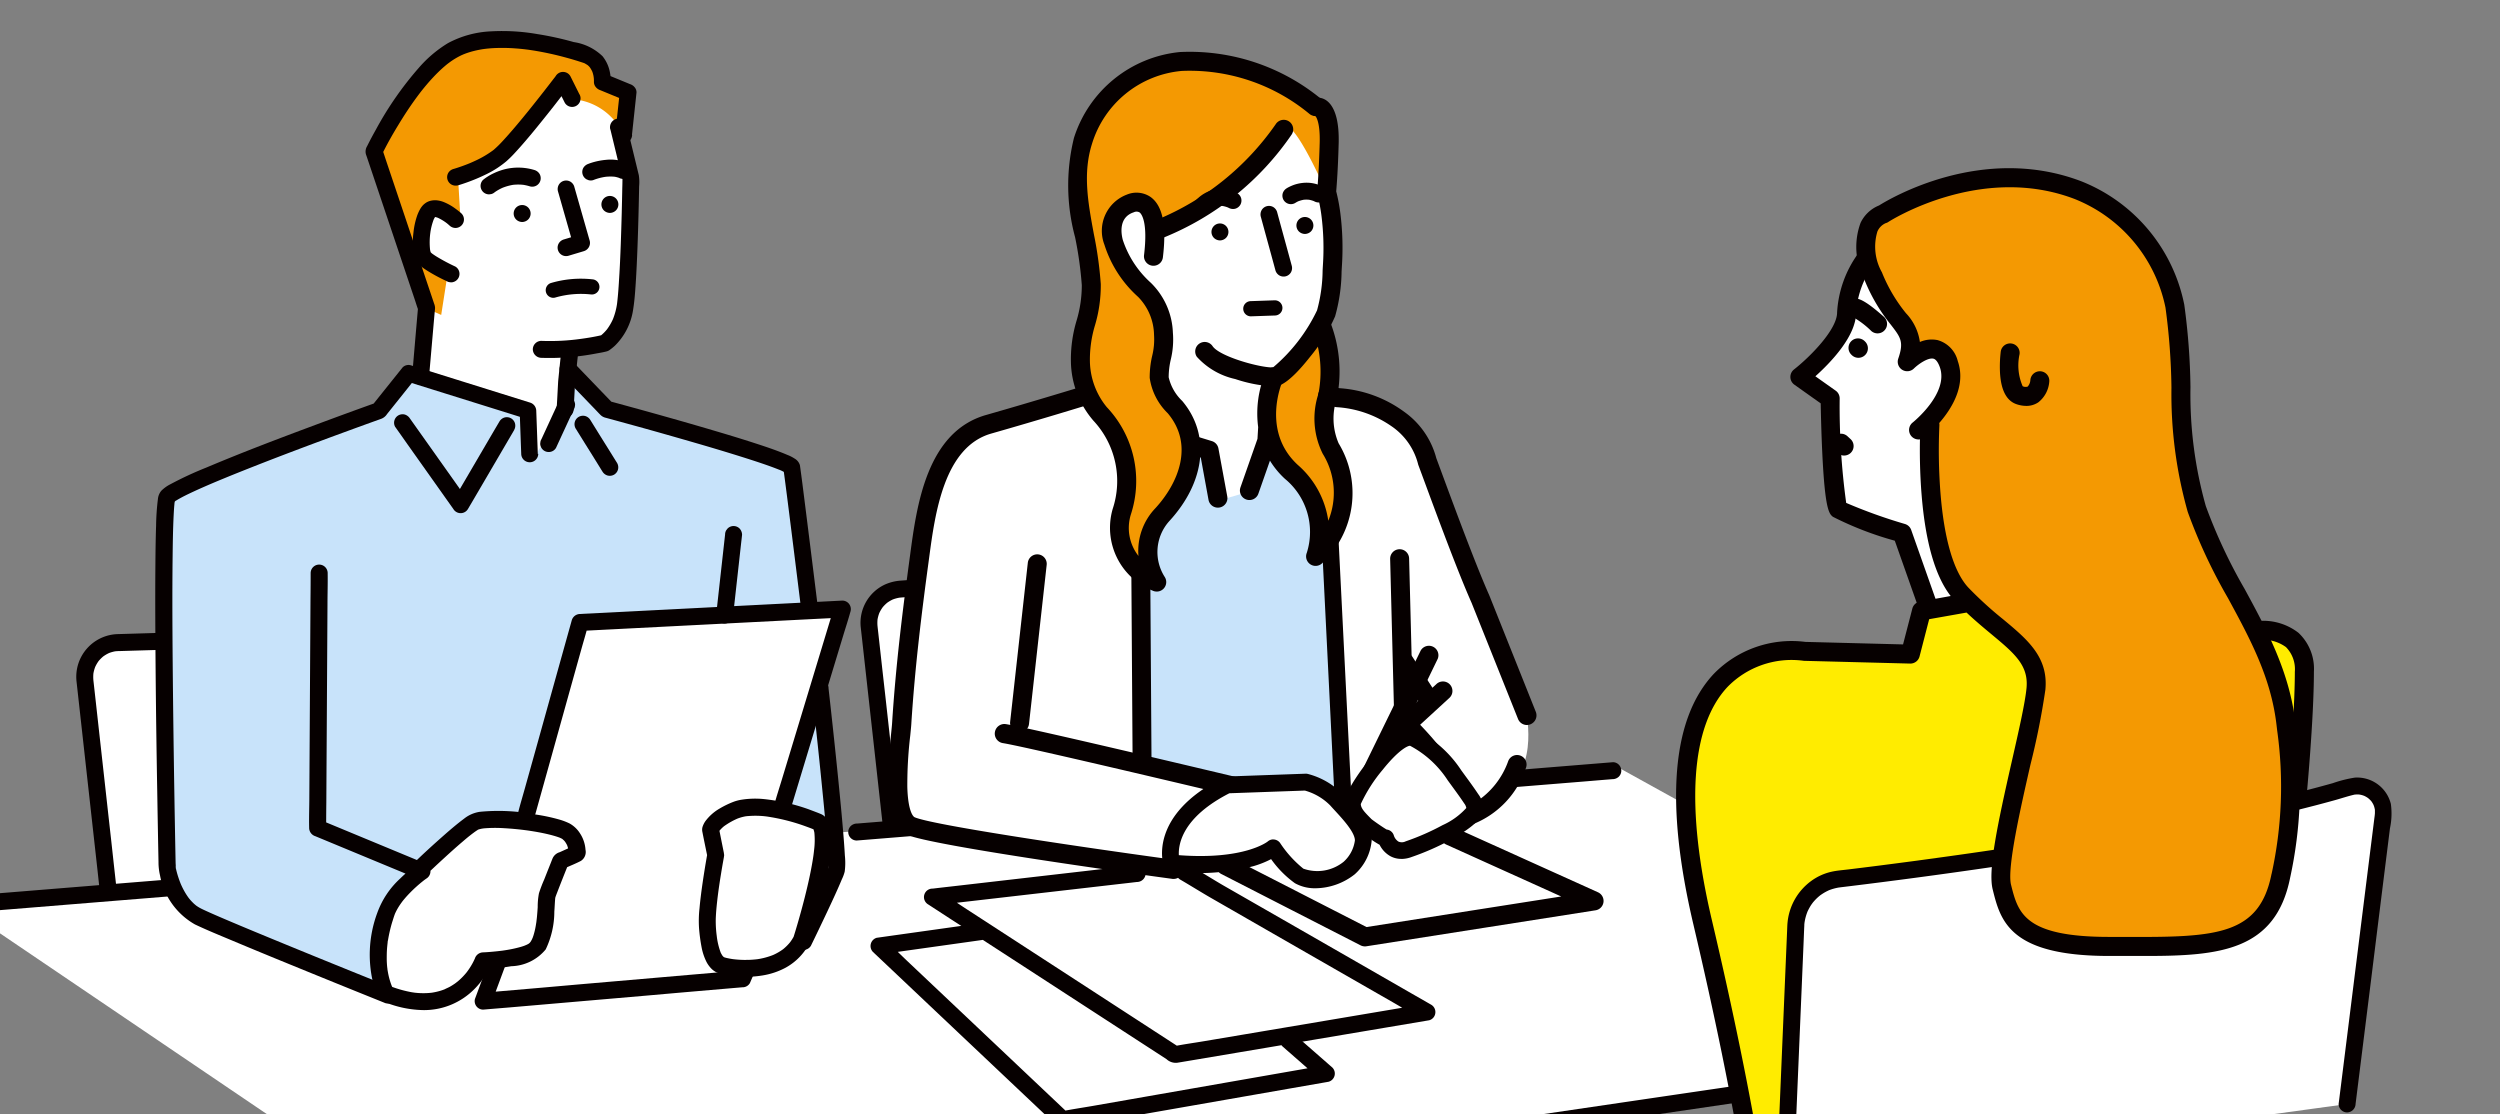 <svg xmlns="http://www.w3.org/2000/svg" xmlns:xlink="http://www.w3.org/1999/xlink" width="161.542" height="72" viewBox="0 0 161.542 72">
  <rect x="0" y="0" width="161.542" height="72" fill="#808080" stroke="none"/>
  <defs>
    <clipPath id="clip-path">
      <rect id="長方形_835" data-name="長方形 835" width="161.542" height="72" transform="translate(3 -2)" fill="none"/>
    </clipPath>
  </defs>
  <g id="worries-item04_illust_sp2" transform="translate(-3 2)" clip-path="url(#clip-path)">
    <path id="パス_25825" data-name="パス 25825" d="M980.485,116.611s-1.577,1.632-1.632,2.992a12.227,12.227,0,0,1-.707,3.1l-1.849,1.469,1.414,1.9.925,7.125,3.862,2.067,2.448,6.146,5.6-.707-3.7-21.594Z" transform="translate(-856.53 -102.306)" fill="#fff"/>
    <path id="パス_25826" data-name="パス 25826" d="M714.144,199.554s5.71-.336,6.478,1.3,3.359,7.39,3.359,7.39,4.127,10.077,4.223,11.037.768,4.99-3.743,5.95c0,0-2.591-5.662-4.031-5.374l1.535-1.44-3.359-8.061Z" transform="translate(-626.537 -175.048)" fill="#fff"/>
    <path id="パス_25827" data-name="パス 25827" d="M120.175,409.307,37.061,421.212,1.907,397.4l107.486-8.761,10.125,5.6Z" transform="translate(-1.673 -340.964)" fill="#fff"/>
    <path id="パス_25828" data-name="パス 25828" d="M603.887,55.677a17.165,17.165,0,0,0,5.883,4.037c3.02.983,4.284-.14,4.564-.983a15.649,15.649,0,0,0,.145-3.444l-.172-.212.163-.306.776-.813s3.019-1.124,3.23-5.688a25.22,25.22,0,0,0-.211-6.25s-.629-4.03-4-4.872a9.879,9.879,0,0,0-5.48-.043s-6.039,4.845-5.2,8.778a32.272,32.272,0,0,0,2.458,7.092l-.351,1.966Z" transform="translate(-529.475 -32.25)" fill="#fff"/>
    <path id="パス_25829" data-name="パス 25829" d="M239.1,48.155l.151-3.709s2.876-.151,3.558-2.044.681-9.537.681-9.537l-.757-3.406S240.6,28.284,238.9,27.32s-11.538,6.605-11.538,6.605l2.866,7.988-.6,4.274,7.04,2.2v4.466Z" transform="translate(-199.474 -23.894)" fill="#fff"/>
    <path id="パス_25830" data-name="パス 25830" d="M236.912,10.725a3.906,3.906,0,0,0-3-2.085l-.751-1a19.653,19.653,0,0,1-3.669,4.5,6.474,6.474,0,0,1-3.169,1.5l.167,2.835s-1.418-1.084-1.751-.667a4.469,4.469,0,0,0-.584,2.752c.25.584,1.5,1.334,1.5,1.334l-.417,2.669-.751-.334-3.669-9.923s2.835-5.587,4.753-6.671,4.753-.917,6.588-.584,2.752.584,3,1.167a9.037,9.037,0,0,1,.417,1.668l1.751.417Z" transform="translate(-193.729 -4.213)" fill="#f49902"/>
    <path id="パス_25831" data-name="パス 25831" d="M522.335,188.177,515,190.3s-2.388.347-3.647,3.777-.651,10.853-.651,10.853l1.042,11.157,30-2.474s-.261-23.4-.781-23.746-8.031-2.084-8.031-2.084.695,4.168-2.214,4.6-8.378-4.211-8.378-4.211" transform="translate(-447.923 -164.749)" fill="#fff"/>
    <path id="パス_25832" data-name="パス 25832" d="M627.846,215.7l1.414.435.544,3.264,2.013-.6,1.034-3.318,1.523,1.9s2.774,3.209,2.012,5.548l.6-.435.979,16.481s-.653-1.632-4.243-1.2l-4.188-.326-4.732-1.2-.109-12.075,1.36-3.753s2.611-2.5,1.795-4.732" transform="translate(-548.058 -189.051)" fill="#c8e3fa"/>
    <path id="パス_25833" data-name="パス 25833" d="M137.013,180.57l-.227,2.044-2.2,3.406-.227-3.179-7.872-2.347-1.892,2.2-13.852,5.828.151,24.676a8.328,8.328,0,0,0,1.211,2.2c.606.606,12.641,4.844,12.641,4.844s-.227-3.482.454-4.542,2.119-3.028,2.119-3.028l3.633-3.1,3.028-.151,14.533-.908a6.926,6.926,0,0,1,2.347.378,24.02,24.02,0,0,1,2.952,1.135l-2.5-23.919-11.732-3.255Z" transform="translate(-97.161 -158.352)" fill="#c8e3fa"/>
    <path id="パス_25834" data-name="パス 25834" d="M284.862,304.96l-6.283,24.373,16.728-1.362,6.51-24.07Z" transform="translate(-244.405 -266.62)" fill="#fff"/>
    <path id="パス_25835" data-name="パス 25835" d="M225.869,420.577s2.574-3.406,3.936-3.633,5.223.151,5.677.53a4.238,4.238,0,0,1,.833,1.135l-1.06.681-1.06,3.028s.076,2.649-.908,3.028a15.679,15.679,0,0,1-2.8.606s-1.817,2.5-3.936,2.422a5.2,5.2,0,0,1-2.952-.757s-1.135-4.844,2.271-7.04" transform="translate(-196.009 -365.735)" fill="#fff"/>
    <path id="パス_25836" data-name="パス 25836" d="M405.748,409.3s-3.633-1.363-5.374-.984a5.769,5.769,0,0,0-2.5,1.06l.454,2.346s-.908,4.163-.3,5.374.378,1.135,1.59,1.362,3.331-.076,4.012-.833,2.346-8.1,2.119-8.326" transform="translate(-349.017 -358.171)" fill="#fff"/>
    <path id="パス_25837" data-name="パス 25837" d="M70.2,338.315l-1.46-14.152s.337-2.022,1.8-2.134S73.8,321.8,73.8,321.8l.449,14.6.337,1.572Z" transform="translate(-60.31 -282.328)" fill="#fff"/>
    <path id="パス_25838" data-name="パス 25838" d="M482.54,309.019l-1.8-13.7s.449-1.46,1.235-1.8a5.631,5.631,0,0,1,2.134-.225l1.476,15.345Z" transform="translate(-421.768 -257.299)" fill="#fff"/>
    <path id="パス_25839" data-name="パス 25839" d="M765.482,385.173l-.391.032-1.065.086-1.575.128-1.921.156-2.1.171-2.124.172-1.973.16-1.673.136-1.2.1-.571.046-.025,0a.586.586,0,0,0-.388.161.548.548,0,0,0,0,.775.54.54,0,0,0,.388.16l.391-.032,1.065-.086,1.575-.128,1.921-.156,2.1-.171,2.124-.173,1.973-.16,1.673-.136,1.2-.1.571-.046.025,0a.587.587,0,0,0,.388-.161.548.548,0,0,0,0-.775.539.539,0,0,0-.388-.161" transform="translate(-658.268 -337.921)" fill="#060000"/>
    <path id="パス_25840" data-name="パス 25840" d="M310.19,46.957l.269,1.11.429,1.771.1.409-.02-.146q0,.318-.011.636-.015.794-.035,1.588-.027,1.038-.064,2.075c-.026.7-.055,1.4-.1,2.1-.032.551-.067,1.1-.132,1.651q-.009.075-.019.15l.02-.146a4.379,4.379,0,0,1-.3,1.12l.055-.131a3.548,3.548,0,0,1-.449.771l.086-.111a2.78,2.78,0,0,1-.484.493l.111-.086a1.154,1.154,0,0,1-.109.077l.131-.055c-.492.117-1,.2-1.5.265l.146-.02a14.339,14.339,0,0,1-2.59.134.552.552,0,0,0-.548.548.56.56,0,0,0,.548.548,15.875,15.875,0,0,0,3.553-.281c.225-.04.454-.078.675-.136a.559.559,0,0,0,.2-.1,3.318,3.318,0,0,0,.32-.259,4.092,4.092,0,0,0,1.181-2.31c.095-.579.136-1.168.174-1.753.049-.754.082-1.509.111-2.264s.052-1.524.071-2.286q.022-.85.037-1.7a2.848,2.848,0,0,0-.022-.718l-.369-1.521-.394-1.626-.023-.1a.553.553,0,0,0-.674-.383.56.56,0,0,0-.383.674" transform="translate(-267.747 -40.586)" fill="#060000"/>
    <path id="パス_25841" data-name="パス 25841" d="M318.208,79.476l.1.348.237.831.288,1.009.248.869c.04.142.079.284.122.425l0,.006.383-.674-.871.261-.126.038a.573.573,0,0,0-.328.252.548.548,0,0,0,.619.805l.871-.261.126-.038a.557.557,0,0,0,.383-.674l-.1-.348-.237-.831-.288-1.009-.248-.87c-.041-.142-.08-.284-.122-.425l0-.006a.57.57,0,0,0-.252-.328.548.548,0,0,0-.75.2.567.567,0,0,0-.055.422" transform="translate(-279.155 -69.117)" fill="#060000"/>
    <path id="パス_25842" data-name="パス 25842" d="M341.78,88.011a.565.565,0,0,0,.388-.161.548.548,0,0,0,0-.775.548.548,0,0,0-.775,0,.548.548,0,0,0,0,.775.57.57,0,0,0,.388.161" transform="translate(-299.371 -76.253)" fill="#060000"/>
    <path id="パス_25843" data-name="パス 25843" d="M295.568,92.791a.565.565,0,0,0,.388-.161.548.548,0,0,0,0-.775.548.548,0,0,0-.775,0,.548.548,0,0,0,0,.775.57.57,0,0,0,.388.161" transform="translate(-258.829 -80.446)" fill="#060000"/>
    <path id="パス_25844" data-name="パス 25844" d="M278.5,73.551l.021-.017-.111.086a2.945,2.945,0,0,1,.65-.369l-.131.055a3.247,3.247,0,0,1,.822-.226l-.146.02a3.032,3.032,0,0,1,.787,0l-.146-.02a3.152,3.152,0,0,1,.511.113.548.548,0,0,0,.674-.383.555.555,0,0,0-.055-.422.587.587,0,0,0-.328-.252,3.605,3.605,0,0,0-1.923-.05,4.026,4.026,0,0,0-.724.264,3.2,3.2,0,0,0-.4.222,2.96,2.96,0,0,0-.276.2.55.55,0,0,0-.161.388.558.558,0,0,0,.161.388.551.551,0,0,0,.388.161l.146-.02a.547.547,0,0,0,.242-.141" transform="translate(-243.511 -63.149)" fill="#060000"/>
    <path id="パス_25845" data-name="パス 25845" d="M331.884,69.1a3.546,3.546,0,0,1,.872-.225l-.146.02a2.787,2.787,0,0,1,.735-.008l-.146-.02a1.848,1.848,0,0,1,.461.123l-.131-.055.025.011a.409.409,0,0,0,.2.065.414.414,0,0,0,.219-.01.548.548,0,0,0,.383-.674.531.531,0,0,0-.252-.328,2.586,2.586,0,0,0-.39-.145,3.055,3.055,0,0,0-.414-.069,2.671,2.671,0,0,0-.557,0,4.461,4.461,0,0,0-.993.2c-.054.018-.109.037-.162.059a.614.614,0,0,0-.328.252.548.548,0,0,0,.2.75l.131.055a.552.552,0,0,0,.291,0" transform="translate(-290.561 -59.459)" fill="#060000"/>
    <path id="パス_25846" data-name="パス 25846" d="M268.511,23.026,268,22l-.073-.145a.549.549,0,0,0-.75-.2.55.55,0,0,0-.2.2q-.154.2-.309.4l-.184.239.086-.111q-.318.411-.639.819-.385.489-.776.972t-.813.981c-.247.291-.5.579-.758.859a6.844,6.844,0,0,1-.6.592q-.057.047-.115.092l.111-.086a6.531,6.531,0,0,1-1.224.722q-.172.08-.347.154l.131-.055a10.852,10.852,0,0,1-1.1.4l-.073.021a.568.568,0,0,0-.328.252.548.548,0,0,0,.2.75.57.57,0,0,0,.422.055c.181-.05.36-.111.537-.174a11.708,11.708,0,0,0,1.317-.554,6.175,6.175,0,0,0,1.27-.822,7.04,7.04,0,0,0,.555-.547c.236-.253.464-.513.689-.776q.378-.441.744-.892t.73-.908q.321-.4.637-.812.276-.355.549-.712c.076-.1.153-.2.228-.3l.01-.013h-.947l.514,1.028.073.145a.548.548,0,0,0,1-.131l.02-.146a.546.546,0,0,0-.075-.277" transform="translate(-228.072 -18.934)" fill="#060000"/>
    <path id="パス_25847" data-name="パス 25847" d="M245.039,90.018a4.968,4.968,0,0,0-.4-.32,3.411,3.411,0,0,0-.77-.432,1.651,1.651,0,0,0-.49-.109,1.247,1.247,0,0,0-.3.024,1.01,1.01,0,0,0-.28.1.5.5,0,0,0-.065.039,1.3,1.3,0,0,0-.171.137,1.345,1.345,0,0,0-.189.247,2.6,2.6,0,0,0-.218.478,4.841,4.841,0,0,0-.227,1.059,5.11,5.11,0,0,0-.037.939,2.1,2.1,0,0,0,.206.9,1.123,1.123,0,0,0,.262.3,4.232,4.232,0,0,0,.414.3,11.046,11.046,0,0,0,1.281.695l.026.012a.408.408,0,0,0,.2.065.414.414,0,0,0,.219-.01.548.548,0,0,0,.383-.674.537.537,0,0,0-.252-.328,12.007,12.007,0,0,1-1.157-.613,4.282,4.282,0,0,1-.393-.264l.111.086a1.139,1.139,0,0,1-.206-.194l.086.111a.471.471,0,0,1-.057-.1l.055.131a1.374,1.374,0,0,1-.083-.342l.02.146a4.627,4.627,0,0,1,.022-1.215l-.02.146a3.891,3.891,0,0,1,.245-.977l-.055.131a1.445,1.445,0,0,1,.179-.323l-.086.111a.547.547,0,0,1,.092-.092l-.111.086a.5.5,0,0,1,.1-.061l-.131.055a.544.544,0,0,1,.129-.035l-.146.02a.735.735,0,0,1,.187,0l-.146-.02a1.315,1.315,0,0,1,.33.1l-.131-.055a3.11,3.11,0,0,1,.673.411l-.111-.086c.078.06.155.123.228.19a.574.574,0,0,0,.388.161.558.558,0,0,0,.388-.161.548.548,0,0,0,0-.775" transform="translate(-212.212 -78.217)" fill="#060000"/>
    <path id="パス_25848" data-name="パス 25848" d="M234.187,6.715l.257-2.4.036-.341a.5.5,0,0,0-.118-.332.611.611,0,0,0-.285-.2l-1.662-.684.4.529a2.581,2.581,0,0,0-.048-.583,2.332,2.332,0,0,0-.483-1.072,3.391,3.391,0,0,0-1.855-.912A20.192,20.192,0,0,0,228.056.2a13.18,13.18,0,0,0-2.971-.175A6.484,6.484,0,0,0,222.3.785a7.978,7.978,0,0,0-1.889,1.6,21.7,21.7,0,0,0-2.76,3.971c-.2.357-.394.717-.575,1.083a.676.676,0,0,0-.086.508c.019.065.043.128.065.192l.837,2.492,1.255,3.735,1.018,3.031c.069.207.131.418.209.622.03.079-.015-.108-.013-.122-.006.033-.006.069-.009.1l-.049.559q-.152,1.753-.3,3.505-.011.131-.023.261a.551.551,0,0,0,.548.548.563.563,0,0,0,.548-.548l.1-1.14.185-2.124.072-.828c.01-.112.029-.227.03-.34a.823.823,0,0,0-.062-.273l-.126-.376-.454-1.351-.631-1.877-.7-2.092-.66-1.964-.512-1.524c-.085-.254-.166-.51-.256-.762l-.011-.034-.055.422c.328-.681.7-1.341,1.095-1.987.371-.613.764-1.214,1.189-1.791q.083-.113.168-.225l.081-.107c-.117.155,0,0,.03-.038q.174-.221.356-.436c.244-.287.5-.566.768-.828q.19-.185.391-.358.093-.08.189-.157c.035-.028.16-.122,0,0l.115-.086a4.767,4.767,0,0,1,.871-.514l.051-.022c-.155.076-.066.027-.028.012l.13-.051q.145-.054.293-.1c.192-.059.386-.107.583-.146q.15-.03.3-.053c.027,0,.195-.028.087-.013s0,0,.015,0l.1-.012c.212-.023.425-.038.639-.045a11.486,11.486,0,0,1,1.263.028q.328.024.654.064l.146.018-.058-.008.087.012.316.048a20.159,20.159,0,0,1,2.137.468q.385.105.765.225l.282.091.071.024.053.02c.1.036-.123-.06-.03-.012s.161.094.242.144c-.154-.094-.039-.031,0,.005s.056.053.083.081.049.057.074.086c-.131-.147-.026-.032,0,.014a1.629,1.629,0,0,1,.107.194c.06.129-.045-.126,0-.009.012.034.025.068.035.1.02.062.036.125.05.188s.04.294.014.05c.009.086.018.172.019.259,0,.033,0,.067,0,.1a.515.515,0,0,0,.118.332.612.612,0,0,0,.285.2l1.662.684-.4-.529-.257,2.4-.037.341a.548.548,0,0,0,.161.388.557.557,0,0,0,.388.16.564.564,0,0,0,.548-.548" transform="translate(-190.351 0)" fill="#060000"/>
    <path id="パス_25849" data-name="パス 25849" d="M317.931,165.52l-.065.617-.1.985c-.013.122-.025.243-.031.366q-.025.471-.05.941c-.013.246-.029.493-.039.739v.012a.548.548,0,0,0,.936.388.6.6,0,0,0,.161-.388q.016-.312.033-.623l.052-.988c.007-.123.014-.243.027-.365l.1-.941c.026-.244.055-.488.077-.732v-.012a.61.61,0,0,0-.161-.388.548.548,0,0,0-.775,0l-.086.111a.546.546,0,0,0-.075.277" transform="translate(-278.675 -144.733)" fill="#060000"/>
    <path id="パス_25850" data-name="パス 25850" d="M130.948,181.71q-.048-1.4-.1-2.794a.565.565,0,0,0-.4-.528l-2.61-.816-4.14-1.294-.956-.3a.535.535,0,0,0-.533.141l-1.927,2.408.242-.141q-1.981.709-3.952,1.446c-2.366.881-4.729,1.776-7.054,2.759a22.652,22.652,0,0,0-2.31,1.073,2.284,2.284,0,0,0-.583.418.953.953,0,0,0-.223.532,15.353,15.353,0,0,0-.118,1.7c-.03.895-.04,1.79-.047,2.685-.019,2.4,0,4.8.02,7.2q.035,3.653.1,7.305.037,2.279.082,4.557a3.748,3.748,0,0,0,.1.887,4.6,4.6,0,0,0,2.256,3.16c.8.38,1.63.716,2.45,1.06q1.784.749,3.576,1.479,2.971,1.216,5.949,2.414l.338.136a.552.552,0,0,0,.674-.383.561.561,0,0,0-.383-.674q-2.43-.976-4.856-1.965-1.948-.794-3.893-1.6l-.895-.373-.4-.169-.094-.039-.217-.092c-.429-.182-.857-.364-1.282-.554-.143-.064-.286-.128-.427-.195-.06-.028-.12-.057-.178-.088a2.413,2.413,0,0,1-.211-.125q-.061-.04-.119-.084c.094.071-.06-.054-.076-.068q-.107-.1-.2-.2-.049-.053-.095-.108c-.009-.011-.107-.135-.033-.038a4.157,4.157,0,0,1-.329-.509c-.086-.155-.162-.314-.232-.476.056.129,0,0-.008-.023s-.029-.075-.043-.112q-.046-.123-.087-.248a5.949,5.949,0,0,1-.172-.637c-.007-.033-.01-.068-.019-.1.076.246.015.184.019.13.007-.106,0-.218-.007-.325q-.047-2.369-.085-4.738-.063-3.867-.1-7.734c-.022-2.458-.037-4.916-.008-7.373.01-.853.023-1.707.063-2.56.013-.264.027-.528.053-.791,0-.046.011-.093.016-.139.009-.094-.029.181-.01.075,0-.021.006-.042.01-.062a1.016,1.016,0,0,0,.038-.156c0,.114-.076.162-.042.1s-.119.115-.058.074a.605.605,0,0,0,.087-.08c.019-.02-.147.1-.046.037l.065-.044c.056-.037.113-.071.171-.105.312-.182.64-.339.968-.492.468-.218.942-.423,1.418-.625l.095-.04.2-.083.441-.182q.444-.182.89-.36c2.353-.941,4.728-1.829,7.108-2.7q.947-.347,1.9-.688l.113-.041a.754.754,0,0,0,.37-.3l1.085-1.357.717-.9-.533.141,2.61.816,4.14,1.294.956.3-.4-.529q.048,1.4.1,2.794a.548.548,0,0,0,1.1,0" transform="translate(-93.197 -154.374)" fill="#060000"/>
    <path id="パス_25851" data-name="パス 25851" d="M319.407,174.562l.838.871,1.338,1.389c.107.111.21.226.321.333a.689.689,0,0,0,.322.169l.735.2,1.372.377q.891.247,1.781.5,1,.284,2.006.576t1.992.593c.6.184,1.2.371,1.8.568.459.152.917.307,1.368.483q.125.049.249.1l-.131-.055a2.276,2.276,0,0,1,.5.257l-.111-.086a.294.294,0,0,1,.051.048l-.086-.111a.108.108,0,0,1,.014.023l-.055-.131a.551.551,0,0,1,.02.122c.011.079.022.158.033.237l-.02-.146c.069.511.134,1.022.2,1.533q.14,1.1.278,2.2.145,1.154.288,2.307.117.937.233,1.874.054.439.109.877v.012a.6.6,0,0,0,.16.388.548.548,0,0,0,.775,0,.527.527,0,0,0,.161-.388l-.152-1.225q-.173-1.4-.347-2.791-.189-1.517-.381-3.033c-.088-.7-.175-1.4-.272-2.092-.008-.054-.013-.11-.025-.164a.733.733,0,0,0-.327-.409,2.472,2.472,0,0,0-.475-.243c-.681-.29-1.385-.525-2.088-.753-.921-.3-1.847-.579-2.776-.853q-1.461-.432-2.928-.844-1.207-.341-2.417-.672-.629-.173-1.259-.343l-.057-.015.242.141-.849-.881-1.346-1.4-.31-.322a.548.548,0,1,0-.775.775" transform="translate(-280.087 -152.329)" fill="#060000"/>
    <path id="パス_25852" data-name="パス 25852" d="M194.642,301.391q.666-.643,1.349-1.266c.378-.347.76-.69,1.15-1.023.174-.149.349-.3.528-.438l.116-.091s-.119.091-.055.043l.027-.021.062-.047c.067-.05.134-.1.2-.145s.111-.074.17-.105l.032-.017c.07-.041-.078.042-.083.034s.081-.028.089-.031a1.829,1.829,0,0,1,.206-.048l.114-.018c-.03.005-.156.018-.064.009l.074-.008a8.839,8.839,0,0,1,1.332-.007c.257.014.513.035.769.06q.2.02.408.045l.188.024.047.006-.068-.009.109.015c.479.068.957.152,1.427.267.191.047.381.1.567.163l.11.04.051.02c.091.035-.075-.034-.059-.025.056.03.114.052.169.085.021.013.041.029.063.041.047.026-.107-.1-.076-.058a1.489,1.489,0,0,0,.116.108c.03.031.057.064.086.1.046.048-.026-.029-.022-.03s.032.045.034.049a2.318,2.318,0,0,1,.121.21c.046.085-.036-.106,0,.011.01.03.021.06.031.091.018.06.032.122.045.184.018.091,0,.005,0-.045,0,.022.005.045.007.068,0,.04,0,.08,0,.12a.864.864,0,0,1,0,.1l.271-.473-.841.382a.717.717,0,0,0-.471.427c-.03.073-.058.146-.087.219q-.223.559-.443,1.118a8.994,8.994,0,0,0-.338.884,4.564,4.564,0,0,0-.082.9c-.013.211-.029.422-.049.632-.011.114-.026.228-.039.342-.009.075.021-.15.005-.041,0,.03-.009.06-.013.09q-.014.09-.029.179a4.893,4.893,0,0,1-.156.651c-.017.052-.036.1-.054.153s-.063.117.016-.034c-.01.019-.017.039-.026.058a2.2,2.2,0,0,1-.135.241c-.03.049-.076.06.033-.039-.015.014-.028.034-.042.049s-.058.051-.082.08c-.039.047.127-.085.055-.042-.019.011-.037.025-.055.036-.041.026-.084.049-.128.071s-.219.087-.037.021c-.048.017-.1.038-.145.055-.109.039-.219.072-.33.1a8.066,8.066,0,0,1-.821.173l-.223.034-.063.009c-.1.014.144-.019-.009,0q-.19.024-.38.043c-.274.028-.549.052-.825.063a.57.57,0,0,0-.529.4l-.011.028-.013.031c-.031.083.072-.163.034-.08s-.087.188-.135.279q-.106.2-.232.389c-.052.077-.106.153-.161.227s.073-.091.033-.042l-.044.056q-.049.06-.1.119a4.288,4.288,0,0,1-.472.466c-.043.036-.211.155-.038.034-.051.035-.1.074-.15.109q-.153.106-.316.2c-.117.066-.245.113-.362.178,0,0,.14-.056.063-.027l-.046.018-.093.035q-.1.037-.205.068a3.99,3.99,0,0,1-.427.1l-.109.018c-.139.021.1-.01.006,0s-.173.018-.261.023a4.8,4.8,0,0,1-.573,0c-.105-.006-.21-.017-.314-.028-.038,0-.091-.025.044.006-.028-.007-.058-.008-.086-.013l-.158-.026a7.658,7.658,0,0,1-1.46-.431l.328.252a1.449,1.449,0,0,1-.074-.139c-.012-.024-.023-.049-.034-.074l-.018-.04c-.033-.072.063.157.026.062-.031-.079-.061-.158-.088-.239a4.926,4.926,0,0,1-.173-.684c-.011-.062-.022-.125-.031-.187-.02-.139.01.086,0,0,0-.039-.009-.079-.013-.118q-.026-.256-.031-.513c0-.186,0-.373.01-.559q.008-.146.022-.292.008-.081.017-.162l.007-.062c.013-.1-.019-.03,0,0a.628.628,0,0,1,.026-.171q.012-.076.026-.152.033-.18.073-.36c.056-.249.121-.5.2-.741.04-.13.081-.259.126-.387l.019-.05.006-.017q.027-.066,0,0l-.014.032.022-.05.038-.082a3.973,3.973,0,0,1,.287-.493c.052-.077.107-.152.163-.227s-.061.076.017-.021q.052-.065.106-.128c.12-.142.246-.278.376-.41a9.114,9.114,0,0,1,.775-.7l.078-.062c.08-.063.016-.011-.033.025l.112-.085.1-.07a.557.557,0,0,0,.262-.546.567.567,0,0,0-.393-.456l-2.287-.948-3.618-1.5-.837-.347.4.529q0-.822.01-1.644.011-1.967.023-3.934.014-2.378.028-4.756.012-2.06.024-4.12c0-.663.023-1.327.012-1.99,0-.01,0-.019,0-.028a.548.548,0,1,0-1.1,0q0,.822-.01,1.644-.011,1.967-.023,3.934l-.028,4.756q-.012,2.06-.024,4.12c0,.662-.028,1.328-.012,1.99,0,.009,0,.019,0,.028a.569.569,0,0,0,.4.529l2.287.948,3.618,1.5.838.347-.131-1a8.941,8.941,0,0,0-1.13.941,5.554,5.554,0,0,0-1.477,2.212,7.753,7.753,0,0,0-.193,4.831,4.506,4.506,0,0,0,.225.544.741.741,0,0,0,.435.391,6.9,6.9,0,0,0,2.54.523,4.57,4.57,0,0,0,3.267-1.361,4.791,4.791,0,0,0,1.077-1.654l.01-.026-.529.4a14.781,14.781,0,0,0,1.823-.195,2.985,2.985,0,0,0,2.225-1.086,5.658,5.658,0,0,0,.558-2.442c.023-.3.032-.595.059-.891,0-.022,0-.044.007-.066.006-.071-.038.179-.011.087.008-.028.014-.056.023-.084.038-.11.081-.218.123-.327.239-.62.485-1.236.732-1.853l-.252.328c.343-.156.7-.295,1.034-.47a.682.682,0,0,0,.3-.717,2.194,2.194,0,0,0-.364-1.076,1.873,1.873,0,0,0-.671-.63,4.055,4.055,0,0,0-.639-.245,11.779,11.779,0,0,0-1.584-.336,12.5,12.5,0,0,0-3.573-.169,2.133,2.133,0,0,0-1.014.442c-.462.344-.9.72-1.332,1.1-.69.61-1.375,1.231-2.03,1.878l-.037.035a.548.548,0,0,0,.775.775" transform="translate(-164.276 -246.694)" fill="#060000"/>
    <path id="パス_25853" data-name="パス 25853" d="M298.313,314.022l.345-1.235.828-2.966,1-3.589.866-3.1c.14-.5.294-1,.422-1.511l.006-.022-.529.4.455-.023,1.232-.063,1.82-.093,2.231-.114,2.444-.125,2.456-.126,2.291-.117,1.944-.1,1.392-.071c.22-.011.441-.018.661-.034h.029l-.529-.694-.385,1.27-.918,3.03-1.116,3.683-.96,3.167c-.156.514-.324,1.027-.468,1.545l-.006.021a.554.554,0,0,0,.383.674.559.559,0,0,0,.674-.383l.385-1.27.918-3.03,1.116-3.683.96-3.167c.156-.515.324-1.027.468-1.545l.006-.021a.552.552,0,0,0-.529-.694l-.455.023-1.232.063-1.82.093-2.23.114-2.444.125-2.456.126-2.291.117-1.944.1-1.392.071c-.22.011-.441.02-.661.034h-.029a.564.564,0,0,0-.529.4l-.345,1.235-.828,2.966-1,3.589-.866,3.1c-.14.5-.29,1-.422,1.511l-.006.022a.548.548,0,1,0,1.057.291" transform="translate(-260.774 -263.228)" fill="#060000"/>
    <path id="パス_25854" data-name="パス 25854" d="M399.681,413.653c.064-.2.124-.4.184-.6q.22-.74.419-1.486c.168-.632.324-1.268.459-1.909a18.259,18.259,0,0,0,.324-2.015,6.416,6.416,0,0,0,.034-.772,2.937,2.937,0,0,0-.1-.737,1.2,1.2,0,0,0-.349-.594.95.95,0,0,0-.184-.13c-.109-.052-.224-.095-.336-.139q-.262-.1-.529-.2a12.487,12.487,0,0,0-2.862-.655,5.635,5.635,0,0,0-1.456.037,2.649,2.649,0,0,0-.569.153,5.833,5.833,0,0,0-.861.422,3.033,3.033,0,0,0-.931.834,1.443,1.443,0,0,0-.16.321.641.641,0,0,0-.019.353c.095.494.2.987.3,1.48l.032.157v-.291c-.035.189-.068.378-.1.567q-.114.667-.212,1.336c-.081.561-.156,1.124-.206,1.689a7.334,7.334,0,0,0-.029,1.3,11.013,11.013,0,0,0,.163,1.212,3.626,3.626,0,0,0,.32.955,1.826,1.826,0,0,0,.278.393,1.186,1.186,0,0,0,.353.268,2.032,2.032,0,0,0,.443.149,6.872,6.872,0,0,0,2.533.061,4.729,4.729,0,0,0,1.477-.489,3.761,3.761,0,0,0,1.319-1.185,3.31,3.31,0,0,0,.211-.35.578.578,0,0,0,.055-.422.548.548,0,0,0-1-.131,3.3,3.3,0,0,1-.306.479l.086-.111a3.131,3.131,0,0,1-.555.555l.111-.086a3.5,3.5,0,0,1-.773.447l.131-.055a4.643,4.643,0,0,1-1.177.311l.146-.02a6.353,6.353,0,0,1-1.37.028q-.161-.014-.321-.035l.146.02c-.137-.019-.274-.041-.41-.071a1.713,1.713,0,0,1-.3-.084l.131.055a.761.761,0,0,1-.161-.095l.111.086a.966.966,0,0,1-.166-.168l.086.111a1.611,1.611,0,0,1-.2-.352l.055.131a4.611,4.611,0,0,1-.279-1.169l.02.146a7.269,7.269,0,0,1-.078-1.2c.013-.376.048-.751.089-1.125q.038-.345.085-.688l-.02.146q.081-.606.18-1.209.069-.43.146-.859.018-.1.037-.207l.006-.031.02-.146s-.019-.145-.02-.146v-.006l-.006-.031-.166-.826c-.051-.254-.1-.508-.153-.761l0-.014v.291a.368.368,0,0,1,.026-.077l-.055.131a1.047,1.047,0,0,1,.136-.225l-.086.111a2.118,2.118,0,0,1,.384-.372l-.111.086a4.627,4.627,0,0,1,1.011-.567l-.131.055a2.743,2.743,0,0,1,.687-.179l-.146.02a5.718,5.718,0,0,1,1.509.028l-.146-.02a12.673,12.673,0,0,1,2.6.663q.279.1.553.214l-.131-.055a.382.382,0,0,1,.083.049l-.111-.086a.46.46,0,0,1,.079.08l-.086-.111a.689.689,0,0,1,.087.154l-.055-.131a1.48,1.48,0,0,1,.093.373l-.02-.146a5.017,5.017,0,0,1-.013,1.152c-.013.13-.029.259-.046.389l.02-.146c-.063.469-.149.935-.246,1.4s-.212.952-.331,1.424q-.161.637-.34,1.268-.131.466-.271.93c-.041.137-.085.272-.126.409l0,.005a.548.548,0,0,0,.805.619.592.592,0,0,0,.252-.328" transform="translate(-344.359 -354.78)" fill="#060000"/>
    <path id="パス_25855" data-name="パス 25855" d="M275.4,485.776l-.844,2.278-.12.323a.551.551,0,0,0,.529.694l.451-.039,1.215-.1,1.809-.156,2.2-.19,2.409-.208,2.432-.21,2.268-.2,1.923-.166,1.373-.118.655-.056.028,0a.547.547,0,0,0,.473-.271l.289-.674a.6.6,0,0,0,.055-.422.548.548,0,0,0-.674-.383.528.528,0,0,0-.328.252l-.289.674.473-.271-.451.039-1.215.1-1.809.156-2.2.19-2.409.208-2.432.21-2.268.2-1.923.166-1.373.118c-.218.019-.437.034-.655.056l-.028,0,.529.694.844-2.278.12-.323a.553.553,0,0,0-.055-.422.548.548,0,0,0-.75-.2.619.619,0,0,0-.252.328" transform="translate(-240.745 -425.832)" fill="#060000"/>
    <path id="パス_25856" data-name="パス 25856" d="M444.356,342.2q.061.535.119,1.071.144,1.3.281,2.606.171,1.616.329,3.233c.1.978.187,1.957.262,2.937.028.363.054.725.072,1.089a6.746,6.746,0,0,1,.013.678c0,.03,0,.06-.008.09l.02-.146a.876.876,0,0,1-.053.179c-.046.126-.1.251-.15.375l.055-.131c-.278.656-.582,1.3-.885,1.947q-.427.906-.863,1.807l-.177.364a.586.586,0,0,0-.055.422.548.548,0,0,0,1,.131q.273-.559.541-1.12c.344-.718.685-1.437,1.015-2.161.155-.34.306-.682.45-1.027a2.536,2.536,0,0,0,.176-.48,4.325,4.325,0,0,0,.011-1.033c-.031-.566-.076-1.132-.124-1.7q-.092-1.088-.2-2.175-.112-1.159-.233-2.317-.111-1.075-.227-2.149-.089-.823-.18-1.645-.045-.406-.091-.812l0-.036a.6.6,0,0,0-.161-.388.548.548,0,0,0-.775,0,.53.53,0,0,0-.161.388" transform="translate(-388.916 -299.743)" fill="#060000"/>
    <path id="パス_25857" data-name="パス 25857" d="M14.027,446.856l-.361.029-.982.08-1.452.118-1.771.144-1.94.157-1.958.159-1.819.148-1.543.125-1.106.09-.527.043-.023,0a.586.586,0,0,0-.388.161.548.548,0,0,0,0,.775.539.539,0,0,0,.388.161l.361-.029.982-.08,1.452-.118,1.771-.144,1.94-.158,1.958-.159,1.819-.148,1.543-.125,1.106-.09.527-.043.023,0a.586.586,0,0,0,.388-.161.548.548,0,0,0,0-.775.539.539,0,0,0-.388-.161" transform="translate(0 -392.037)" fill="#060000"/>
    <path id="パス_25858" data-name="パス 25858" d="M487.6,407.075l-.422.034-1.147.093-1.7.138-2.07.168-2.267.184-2.288.186-2.127.173-1.8.146-1.293.105-.616.05-.027,0a.586.586,0,0,0-.388.161.548.548,0,0,0,.388.936l.422-.034,1.147-.093,1.7-.138,2.07-.168,2.268-.184,2.289-.186,2.126-.173,1.8-.146,1.293-.1.616-.05.027,0a.586.586,0,0,0,.388-.161.548.548,0,0,0-.388-.936" transform="translate(-413.483 -357.137)" fill="#060000"/>
    <path id="パス_25859" data-name="パス 25859" d="M402.244,261.322l-.058.518-.138,1.244-.167,1.5-.144,1.3c-.023.21-.05.42-.07.631v.009a.61.61,0,0,0,.161.388.548.548,0,0,0,.775,0l.086-.111a.545.545,0,0,0,.075-.277l.058-.518.138-1.244.167-1.5.144-1.3c.023-.21.051-.421.07-.631v-.009a.61.61,0,0,0-.161-.388.548.548,0,0,0-.775,0l-.086.111a.546.546,0,0,0-.075.277" transform="translate(-352.391 -228.783)" fill="#060000"/>
    <path id="パス_25860" data-name="パス 25860" d="M310.235,192.72l-.392.848-.623,1.35-.141.307a.407.407,0,0,0-.065.2.416.416,0,0,0,.01.219.559.559,0,0,0,.252.328.553.553,0,0,0,.422.055.536.536,0,0,0,.328-.252l.391-.848.623-1.35.142-.307a.409.409,0,0,0,.065-.2.416.416,0,0,0-.01-.219.559.559,0,0,0-.252-.328.553.553,0,0,0-.422-.055.536.536,0,0,0-.328.252" transform="translate(-271.097 -168.838)" fill="#060000"/>
    <path id="パス_25861" data-name="パス 25861" d="M232.135,202.713l.1.141.274.387.4.569.492.694.542.764.544.768.508.716.429.606.31.437.146.206.006.009a.548.548,0,0,0,.947,0l.3-.509.715-1.222.859-1.469.747-1.277c.121-.206.244-.412.363-.62l0-.008a.568.568,0,0,0,.055-.422.559.559,0,0,0-.252-.328.553.553,0,0,0-.422-.055.573.573,0,0,0-.328.252l-.3.509-.715,1.222-.86,1.47-.747,1.277c-.121.206-.244.412-.363.62l0,.008h.947l-.1-.141-.274-.387-.4-.569-.492-.694-.542-.764-.544-.768-.508-.716-.429-.605-.31-.437-.146-.206-.006-.009a.614.614,0,0,0-.328-.252.56.56,0,0,0-.422.055.553.553,0,0,0-.252.328.54.54,0,0,0,.055.422" transform="translate(-203.594 -177.123)" fill="#060000"/>
    <path id="パス_25862" data-name="パス 25862" d="M327.157,203.5l.173.278.415.668.5.8.434.7c.07.113.139.227.211.34l0,0a.573.573,0,0,0,.328.252.56.56,0,0,0,.422-.055.554.554,0,0,0,.252-.328.562.562,0,0,0-.055-.422l-.173-.278-.415-.668-.5-.8-.434-.7c-.07-.113-.139-.227-.211-.34l0,0a.573.573,0,0,0-.328-.252.56.56,0,0,0-.422.055.553.553,0,0,0-.252.328.561.561,0,0,0,.055.422" transform="translate(-286.96 -177.812)" fill="#060000"/>
    <path id="パス_25863" data-name="パス 25863" d="M524.954,439.322l-1.312.151-3.167.365-3.817.44-3.312.382c-.534.062-1.068.12-1.6.185l-.022,0a.548.548,0,0,0-.277,1.022l1.4.912L516.274,445l4.249,2.759,3.913,2.541,2.409,1.564a.876.876,0,0,0,.7.233c.2-.032.4-.067.6-.1l3.416-.576,4.905-.828,4.645-.784,2.592-.437.119-.02a.542.542,0,0,0,.393-.456.548.548,0,0,0-.262-.546l-1.523-.873-3.655-2.1-4.4-2.525-3.806-2.182c-.617-.353-1.639-1-2.263-1.341-.009,0,.394.27.385.265-.249-.143-1.023-.346-1.162-.083a.558.558,0,0,0,.2.75c.508.291,1.427.862,1.935,1.153l3.655,2.1,4.4,2.525,3.806,2.182c.615.353,1.221.737,1.852,1.062l.026.015.131-1-1.63.275-3.88.655-4.706.794-4.067.686c-.656.111-1.321.2-1.974.333l-.029,0,.422.055-1.569-1.019-3.738-2.428-4.518-2.934-3.927-2.55c-.63-.409-1.249-.847-1.894-1.23l-.026-.017-.277,1.022,1.312-.151,3.167-.365,3.817-.44,3.312-.382c.534-.062,1.068-.121,1.6-.185l.022,0a.562.562,0,0,0,.548-.548c-.012-.269-.243-.583-.548-.548" transform="translate(-448.47 -385.426)" fill="#060000"/>
    <path id="パス_25864" data-name="パス 25864" d="M489.906,470.136l-2.2.31-3.509.493-.8.113a.552.552,0,0,0-.242.916l1.254,1.185,2.982,2.82,3.543,3.349,2.935,2.774.871.823.228.215c.017.016.034.033.051.049a.61.61,0,0,0,.545.151c.552-.09,1.1-.193,1.652-.289l3.93-.688,4.8-.84,4.252-.744,2.294-.4.106-.019a.551.551,0,0,0,.242-.916l-2.143-1.875-.3-.263a.548.548,0,0,0-.775.775l2.143,1.875.3.263.242-.916-1.706.3-4.066.712-4.913.86-4.247.744c-.689.121-1.386.219-2.07.362l-.029.005.533.141-1.187-1.122-2.828-2.674-3.44-3.252-2.956-2.794c-.48-.454-.946-.931-1.444-1.365l-.02-.019-.242.916,2.2-.31,3.509-.493.8-.113a.55.55,0,0,0,.383-.674.566.566,0,0,0-.674-.383" transform="translate(-423.746 -412.455)" fill="#060000"/>
    <path id="パス_25865" data-name="パス 25865" d="M366.986,551.678l-2.222.327-6.073.894-8.953,1.318-10.92,1.608-11.961,1.761-12.113,1.783-11.255,1.657-9.51,1.4-6.837,1.006c-1.077.159-2.167.279-3.237.477-.046.008-.092.013-.138.02a.552.552,0,0,0-.383.674.562.562,0,0,0,.674.383l2.222-.327,6.073-.894,8.953-1.318,10.921-1.607,11.961-1.761,12.113-1.783,11.255-1.657,9.51-1.4,6.837-1.006c1.077-.158,2.167-.279,3.238-.476.046-.008.092-.014.138-.02a.553.553,0,0,0,.383-.674.562.562,0,0,0-.674-.383" transform="translate(-248.605 -483.993)" fill="#060000"/>
    <path id="パス_25866" data-name="パス 25866" d="M67.212,333.331l-.041-.367-.111-1L66.9,330.5l-.2-1.787-.216-1.948-.217-1.951-.2-1.8-.165-1.489-.114-1.023c-.015-.134-.03-.267-.045-.4a2.311,2.311,0,0,1,.006-.543l-.02.146a2.274,2.274,0,0,1,.154-.565l-.055.131a2.306,2.306,0,0,1,.291-.5l-.086.111a2.316,2.316,0,0,1,.392-.393l-.111.086a2.284,2.284,0,0,1,.5-.294l-.131.055a2.291,2.291,0,0,1,.557-.153l-.146.02a3.835,3.835,0,0,1,.4-.023l.7-.021,1.658-.049.385-.011a.548.548,0,0,0,0-1.1l-1.908.057-.979.029a2.759,2.759,0,0,0-2.7,3.06l.106.958.209,1.881.272,2.451.291,2.619L65.8,330.5l.208,1.868.1.927,0,.041a.6.6,0,0,0,.161.388.548.548,0,0,0,.775,0,.531.531,0,0,0,.161-.388" transform="translate(-56.705 -278.112)" fill="#060000"/>
    <path id="パス_25867" data-name="パス 25867" d="M480.273,304.934l-.04-.362-.109-.982-.161-1.448-.2-1.76-.213-1.918-.213-1.921-.2-1.771-.163-1.466-.112-1.007c-.015-.132-.03-.263-.044-.395a2.279,2.279,0,0,1,.006-.535l-.02.146a2.247,2.247,0,0,1,.152-.556l-.055.131a2.267,2.267,0,0,1,.287-.49l-.086.111a2.278,2.278,0,0,1,.385-.387l-.111.086a2.251,2.251,0,0,1,.494-.29l-.131.055a2.261,2.261,0,0,1,.548-.15l-.146.02c.226-.03.457-.038.684-.054l.641-.047a.583.583,0,0,0,.388-.161.548.548,0,0,0-.388-.936l-.869.064-.3.022a2.987,2.987,0,0,0-1.015.257,2.73,2.73,0,0,0-1.556,2.718c.022.2.045.406.068.608l.16,1.44.222,2,.254,2.283.257,2.311.228,2.055.171,1.542.083.752,0,.033a.6.6,0,0,0,.161.388.548.548,0,0,0,.775,0,.531.531,0,0,0,.161-.388" transform="translate(-419.112 -253.414)" fill="#060000"/>
    <path id="パス_25868" data-name="パス 25868" d="M933.832,302.613l-5.195.354-.721,2.788s-8.771-.694-10.158.122c0,0-5.113.734-4.079,12.266l3.807,18.928.381,2.23,35.573-5.276-.163-24.8s1.36-4.95-3.318-5.058-16.127-1.55-16.127-1.55" transform="translate(-801.473 -265.49)" fill="#ffec00"/>
    <path id="パス_25869" data-name="パス 25869" d="M598.628,39.663a13.753,13.753,0,0,1,.038,2.555,5.448,5.448,0,0,1-1.2,2.242,6.665,6.665,0,0,0-1.289,2.763,6.178,6.178,0,0,0,.218,2.339l-1.523-1.088c-1.579-1.128-.824-4.89-.669-6.474.093-.955-.762-1.922-1.228-2.724a7.486,7.486,0,0,1-1.007-1.887,9.475,9.475,0,0,1,.014-2.324c.05-1.067.148-2.13.227-3.194a5.351,5.351,0,0,0,.038-1.411c-.082-.393-.32-.807-.432-1.2a16.543,16.543,0,0,1-.425-5.694c.381-5.222,2.992-6.255,5.167-7.071s5.276-.218,8.975,1.523,1.972,6.574,1.972,6.574-1.755-4.017-2.516-4.235-2.393,4.95-7.941,6.364c0,0-.979-1.741-1.795-1.469s-2.556,1.686-1.2,3.318a21,21,0,0,1,2.557,4.787l.163,4.188Z" transform="translate(-518.785 -14.153)" fill="#f49902"/>
    <path id="パス_25870" data-name="パス 25870" d="M592.707,45.641a.607.607,0,0,1-.27-.063,4.37,4.37,0,0,1-2.569-5.277,5.718,5.718,0,0,0-1.245-5.7,5.977,5.977,0,0,1-1.454-3.755,8.7,8.7,0,0,1,.364-2.708,7.956,7.956,0,0,0,.338-2.3,24.072,24.072,0,0,0-.433-3.091,12.842,12.842,0,0,1-.074-6.415,8,8,0,0,1,6.854-5.553,13.364,13.364,0,0,1,9.124,3.036.613.613,0,0,1-.748.973A12.132,12.132,0,0,0,594.334,12a6.686,6.686,0,0,0-5.8,4.7c-.609,1.914-.259,3.812.112,5.821a24.984,24.984,0,0,1,.452,3.251,9.013,9.013,0,0,1-.372,2.657,7.651,7.651,0,0,0-.331,2.332,4.791,4.791,0,0,0,1.091,2.964,6.939,6.939,0,0,1,1.562,6.915,2.93,2.93,0,0,0,.485,2.7,3.99,3.99,0,0,1,1.093-3.084c1.5-1.635,2.506-4.1.807-6.127l-.013-.015a3.975,3.975,0,0,1-1.161-2.278,6.127,6.127,0,0,1,.158-1.417,4.389,4.389,0,0,0,.122-1.366,3.592,3.592,0,0,0-1.023-2.446.608.608,0,0,1-.053-.049,7.589,7.589,0,0,1-2.13-3.329,2.5,2.5,0,0,1,1.449-3.237,1.614,1.614,0,0,1,1.54.158c.779.566,1.037,1.842.789,3.9a.613.613,0,0,1-1.218-.147c.267-2.215-.192-2.686-.286-2.758a.393.393,0,0,0-.352-.022.2.2,0,0,1-.048.019c-.95.326-.8,1.352-.686,1.778a6.424,6.424,0,0,0,1.807,2.766,4.742,4.742,0,0,1,1.429,3.223,5.5,5.5,0,0,1-.136,1.743,5.108,5.108,0,0,0-.136,1.142,3.068,3.068,0,0,0,.874,1.53l.013.015c1.821,2.17,1.49,5.21-.844,7.747a2.986,2.986,0,0,0-.3,3.608.614.614,0,0,1-.515.949" transform="translate(-514.969 -9.417)" fill="#060000"/>
    <path id="パス_25871" data-name="パス 25871" d="M631.277,54.461a.613.613,0,0,1-.221-1.186,17.438,17.438,0,0,0,7.672-6.172.613.613,0,0,1,1.038.654A18.37,18.37,0,0,1,631.5,54.42a.611.611,0,0,1-.22.041" transform="translate(-553.297 -41.074)" fill="#060000"/>
    <path id="パス_25872" data-name="パス 25872" d="M696.229,158.955l-3.3,3.537s.073,3.439.725,4.5,2.652,4.283,2.407,5.63,1.672-2.407,1.672-2.407l-1.224-5.1.53-3.957Z" transform="translate(-607.928 -139.455)" fill="#f49902"/>
    <path id="パス_25873" data-name="パス 25873" d="M659.03,53.8a9.36,9.36,0,0,1-2.427-.476,4.709,4.709,0,0,1-2.482-1.439.613.613,0,0,1,1.017-.687c.455.674,3.071,1.4,3.906,1.375a11.037,11.037,0,0,0,2.844-3.687,10.077,10.077,0,0,0,.36-2.574q.01-.188.021-.374a16.617,16.617,0,0,0-.095-3.161,10.49,10.49,0,0,0-.259-1.348,1.293,1.293,0,0,1,0-.482c.033-.419.1-1.29.144-2.881.034-1.249-.2-1.639-.264-1.72a.613.613,0,0,1,.214-1.2c.318.017,1.349.282,1.277,2.952-.044,1.623-.114,2.515-.147,2.944-.005.066-.009.117-.012.155a11.9,11.9,0,0,1,.268,1.419,17.84,17.84,0,0,1,.1,3.4q-.011.184-.021.368a11.141,11.141,0,0,1-.418,2.886,11.036,11.036,0,0,1-1.624,2.626c-1.466,1.858-2.062,1.892-2.287,1.9-.036,0-.073,0-.113,0m2.907-17.428h0m0,0h0Z" transform="translate(-573.785 -30.831)" fill="#060000"/>
    <path id="パス_25874" data-name="パス 25874" d="M688.422,92.835l.094.345.226.829.274,1,.237.868c.039.141.075.283.115.423l0,.006a.567.567,0,0,0,.252.328.56.56,0,0,0,.422.055.554.554,0,0,0,.328-.252.572.572,0,0,0,.055-.422l-.094-.345-.226-.829-.274-1-.237-.868c-.039-.141-.075-.283-.115-.423l0-.006a.567.567,0,0,0-.252-.328.548.548,0,0,0-.75.2.572.572,0,0,0-.055.422" transform="translate(-603.954 -80.837)" fill="#060000"/>
    <path id="パス_25875" data-name="パス 25875" d="M707.861,99.084a.565.565,0,0,0,.388-.16.548.548,0,0,0,0-.775.548.548,0,0,0-.775,0,.548.548,0,0,0,0,.775.569.569,0,0,0,.388.16" transform="translate(-620.543 -85.967)" fill="#060000"/>
    <path id="パス_25876" data-name="パス 25876" d="M663.124,102.492a.566.566,0,0,0,.388-.161.548.548,0,0,0,0-.775.548.548,0,0,0-.775,0,.548.548,0,0,0,0,.775.57.57,0,0,0,.388.161" transform="translate(-581.295 -88.957)" fill="#060000"/>
    <path id="パス_25877" data-name="パス 25877" d="M653.735,84.649l0,0-.086.111a1.569,1.569,0,0,1,.282-.273l-.111.086a1.769,1.769,0,0,1,.389-.229l-.131.055a1.566,1.566,0,0,1,.384-.106l-.146.02a1.556,1.556,0,0,1,.409,0l-.146-.019a1.855,1.855,0,0,1,.465.13l-.131-.055c.042.018.083.037.124.057a.584.584,0,0,0,.422.055.56.56,0,0,0,.328-.252.554.554,0,0,0,.055-.422.546.546,0,0,0-.252-.328,2.865,2.865,0,0,0-.481-.193,2.424,2.424,0,0,0-.468-.079,1.5,1.5,0,0,0-.3.006,2.3,2.3,0,0,0-.406.076,2.327,2.327,0,0,0-.946.572,2.13,2.13,0,0,0-.2.236.41.41,0,0,0-.065.2.416.416,0,0,0,.01.219.559.559,0,0,0,.252.328.553.553,0,0,0,.422.055l.131-.055a.551.551,0,0,0,.2-.2" transform="translate(-572.642 -72.994)" fill="#060000"/>
    <path id="パス_25878" data-name="パス 25878" d="M700.819,81.206a1.488,1.488,0,0,1,.261-.136l-.131.055a2.025,2.025,0,0,1,.5-.139l-.146.02a1.824,1.824,0,0,1,.469,0l-.146-.02a1.783,1.783,0,0,1,.448.122l-.131-.055q.055.023.108.05a.584.584,0,0,0,.422.055.549.549,0,0,0,.383-.674.545.545,0,0,0-.252-.328,2.281,2.281,0,0,0-1.289-.246,2.619,2.619,0,0,0-.536.112,2.95,2.95,0,0,0-.4.171,1.154,1.154,0,0,0-.119.069.585.585,0,0,0-.252.328.56.56,0,0,0,.055.422.553.553,0,0,0,.328.252.544.544,0,0,0,.422-.055" transform="translate(-614.124 -70.092)" fill="#060000"/>
    <path id="パス_25879" data-name="パス 25879" d="M504.195,214.226c1.6.252,15.116,3.476,15.116,3.476-3.322.757-4.184,5.3-4.184,5.3s-15.435-2.1-17-2.809c-1.388-.632-.639-5.518-.57-6.609.22-3.5.641-6.989,1.112-10.463.4-2.968.916-7.855,4.5-8.88,3.318-.948,6.106-1.808,6.106-1.808" transform="translate(-436.291 -168.825)" fill="#fff"/>
    <path id="パス_25880" data-name="パス 25880" d="M510.666,219.179a.627.627,0,0,1-.084-.006c-1.589-.216-15.572-2.13-17.171-2.859-1.467-.668-1.3-3.6-1-6.538.029-.283.054-.527.063-.675.236-3.748.7-7.415,1.116-10.507l.048-.355c.423-3.163,1.062-7.942,4.9-9.039,3.273-.935,6.065-1.8,6.093-1.8a.621.621,0,1,1,.366,1.187c-.028.009-2.832.874-6.118,1.812-3.056.873-3.63,5.167-4.01,8.009l-.048.357c-.417,3.071-.874,6.71-1.107,10.418-.011.172-.036.415-.067.723a26.967,26.967,0,0,0-.19,3.322c.048,1.75.448,1.952.465,1.959,1.053.48,10.1,1.837,16.269,2.683a8.336,8.336,0,0,1,2.769-4.416c-3.7-.878-12.112-2.862-13.327-3.053a.621.621,0,1,1,.193-1.227c1.605.253,14.611,3.354,15.164,3.486a.621.621,0,0,1-.006,1.209c-2.881.656-3.7,4.766-3.712,4.808a.622.622,0,0,1-.609.5" transform="translate(-431.829 -164.383)" fill="#060000"/>
    <path id="パス_25881" data-name="パス 25881" d="M644.635,395.858l5.081-.181a4.287,4.287,0,0,1,2,1.161c.537.613,1.708,1.71,1.717,2.6a2.788,2.788,0,0,1-.914,1.8,3.232,3.232,0,0,1-3.234.507,8.135,8.135,0,0,1-1.669-1.815s-1.669,1.452-6.569.98c0,0-.907-2.794,3.593-5.044" transform="translate(-562.337 -347.138)" fill="#fff"/>
    <path id="パス_25882" data-name="パス 25882" d="M646.447,398.654a2.632,2.632,0,0,1-1.328-.328,6.64,6.64,0,0,1-1.537-1.555,6.21,6.21,0,0,1-1.154.458,14.275,14.275,0,0,1-5.327.333.542.542,0,0,1-.464-.373c-.043-.132-1-3.266,3.866-5.7a.544.544,0,0,1,.223-.057l5.081-.181a.546.546,0,0,1,.144.014,4.829,4.829,0,0,1,2.28,1.332c.084.1.185.2.294.323.653.706,1.547,1.673,1.557,2.625a3.311,3.311,0,0,1-1.1,2.209,4.154,4.154,0,0,1-2.535.9m-2.726-3.154a.545.545,0,0,1,.446.234,7.241,7.241,0,0,0,1.5,1.654,2.706,2.706,0,0,0,2.6-.445,2.26,2.26,0,0,0,.73-1.383c-.005-.533-.8-1.388-1.269-1.9-.117-.126-.224-.242-.314-.345a3.7,3.7,0,0,0-1.65-.974l-4.88.174c-3.03,1.551-3.3,3.28-3.264,4,4.223.323,5.731-.872,5.745-.885a.542.542,0,0,1,.356-.133" transform="translate(-558.447 -343.257)" fill="#060000"/>
    <line id="線_28" data-name="線 28" x1="1.142" y2="10.28" transform="translate(68.883 34.43)" fill="#fff000"/>
    <path id="パス_25883" data-name="パス 25883" d="M557.121,287.171a.62.62,0,0,1-.069,0,.613.613,0,0,1-.542-.677l1.142-10.28a.613.613,0,0,1,1.219.135l-1.142,10.28a.613.613,0,0,1-.609.546" transform="translate(-488.238 -241.848)" fill="#060000"/>
    <path id="パス_25884" data-name="パス 25884" d="M723.783,192.273c1.524.271,3.325.415,4.536,1.491a5.032,5.032,0,0,1,1.992,2.988c.844,2.276,2.361,6.431,3.345,8.648l3,7.512" transform="translate(-634.993 -168.686)" fill="#fff"/>
    <path id="パス_25885" data-name="パス 25885" d="M732.218,209.093a.621.621,0,0,1-.577-.391l-3-7.5c-.889-2-2.2-5.549-3.068-7.9l-.38-1.026a4.218,4.218,0,0,0-1.73-2.491,6.945,6.945,0,0,0-3.55-1.23c-.232-.038-.46-.074-.682-.114a.621.621,0,1,1,.218-1.223c.216.039.438.074.663.111a7.954,7.954,0,0,1,4.177,1.528,5.336,5.336,0,0,1,2.07,2.989l.379,1.026c.864,2.337,2.17,5.868,3.042,7.834l.009.021,3,7.512a.621.621,0,0,1-.576.852" transform="translate(-630.551 -164.245)" fill="#060000"/>
    <line id="線_29" data-name="線 29" x2="0.377" y2="14.762" transform="translate(93.441 34.104)" fill="#fff000"/>
    <path id="パス_25886" data-name="パス 25886" d="M757.687,288.994a.613.613,0,0,1-.613-.6l-.377-14.762a.613.613,0,1,1,1.226-.031l.377,14.762a.614.614,0,0,1-.6.629h-.016" transform="translate(-663.87 -239.514)" fill="#060000"/>
    <line id="線_30" data-name="線 30" x2="1.662" y2="2.569" transform="translate(93.767 40.794)" fill="#fff000"/>
    <path id="パス_25887" data-name="パス 25887" d="M761.632,331.336a.613.613,0,0,1-.516-.28l-1.662-2.569a.613.613,0,0,1,1.03-.666l1.661,2.569a.613.613,0,0,1-.514.947" transform="translate(-666.203 -287.359)" fill="#060000"/>
    <path id="パス_25888" data-name="パス 25888" d="M767.707,347.838l-2.322,2.132s3.627,3.743,4.117,5.864a5.272,5.272,0,0,0,3.019-3.263" transform="translate(-671.492 -305.167)" fill="#fff"/>
    <path id="パス_25889" data-name="パス 25889" d="M765.116,352.061a.614.614,0,0,1-.6-.475c-.37-1.6-2.983-4.568-3.959-5.575a.613.613,0,0,1,.026-.879L762.906,343a.613.613,0,1,1,.83.9l-1.865,1.713a21.816,21.816,0,0,1,3.605,4.987,5.2,5.2,0,0,0,2.088-2.644.613.613,0,0,1,1.141.45,5.862,5.862,0,0,1-3.418,3.628.613.613,0,0,1-.172.025" transform="translate(-667.106 -300.781)" fill="#060000"/>
    <path id="パス_25890" data-name="パス 25890" d="M740.754,372.106c-1.147-.535-3.935,3.612-3.951,4.22s.481,1.012.856,1.406c.068.071,1.348.988,1.3.819a1.086,1.086,0,0,0,1.469.734A16.477,16.477,0,0,0,742.9,378.2c.387-.219,1.713-.98,1.8-1.47a1.006,1.006,0,0,0-.213-.7c-.347-.52-.718-1.014-1.085-1.52a7.2,7.2,0,0,0-2.645-2.4" transform="translate(-646.415 -326.416)" fill="#fff"/>
    <path id="パス_25891" data-name="パス 25891" d="M736.084,376.028a1.48,1.48,0,0,1-.68-.16,1.712,1.712,0,0,1-.723-.752,6.03,6.03,0,0,1-.568-.359,8.955,8.955,0,0,1-.727-.538c-.047-.049-.1-.1-.145-.149a2.3,2.3,0,0,1-.861-1.646c.022-.824,2.068-3.694,3.361-4.494a1.4,1.4,0,0,1,1.362-.2,7.548,7.548,0,0,1,2.855,2.576l.256.351c.28.382.569.778.841,1.187a1.491,1.491,0,0,1,.3,1.089c-.063.374-.357.887-2.063,1.853a16.777,16.777,0,0,1-2.559,1.126,1.917,1.917,0,0,1-.647.119m-.95-1.9a.543.543,0,0,1,.466.389.725.725,0,0,0,.3.391.545.545,0,0,0,.463-.017,15.727,15.727,0,0,0,2.39-1.049,4.612,4.612,0,0,0,1.528-1.106.639.639,0,0,0-.13-.289c-.259-.389-.529-.758-.814-1.148l-.259-.355a6.541,6.541,0,0,0-2.429-2.227c-.135-.013-.726.242-1.777,1.555a9.843,9.843,0,0,0-1.409,2.208c.006.262.223.5.549.832l.14.143c.137.111.724.524.98.672m-.577.688h0Zm0,0h0m-.39-1.347.006.006-.006-.006m2.478-4.755h0" transform="translate(-642.535 -322.529)" fill="#060000"/>
    <line id="線_31" data-name="線 31" x2="0.816" y2="16.318" transform="translate(88.953 33.043)" fill="#fff"/>
    <path id="パス_25892" data-name="パス 25892" d="M722.052,282.338a.543.543,0,0,1-.542-.516L720.7,265.5a.543.543,0,0,1,1.084-.054l.816,16.318a.543.543,0,0,1-.515.569h-.027" transform="translate(-632.284 -232.434)" fill="#060000"/>
    <path id="パス_25893" data-name="パス 25893" d="M621.05,291.207a.614.614,0,0,1-.613-.609l-.082-12.32a.613.613,0,0,1,.609-.617h0a.613.613,0,0,1,.613.609l.082,12.32a.613.613,0,0,1-.609.617Z" transform="translate(-544.253 -243.598)" fill="#060000"/>
    <path id="パス_25894" data-name="パス 25894" d="M674.641,426.841a.614.614,0,0,1-.28-.067l-9-4.61a.613.613,0,1,1,.559-1.092l8.824,4.519,12.581-1.975-7.4-3.342a.613.613,0,1,1,.5-1.118l9.274,4.188a.613.613,0,0,1-.157,1.165l-14.808,2.325a.6.6,0,0,1-.1.008" transform="translate(-583.444 -367.688)" fill="#060000"/>
    <path id="パス_25895" data-name="パス 25895" d="M743.933,331.087a.61.61,0,0,1-.267-.062c-.3-.148-1.043.684-.9.38l3.67-7.509a.613.613,0,0,1,1.1.535l-3.06,6.309a.614.614,0,0,1-.552.346" transform="translate(-651.635 -283.859)" fill="#060000"/>
    <path id="パス_25896" data-name="パス 25896" d="M965.989,423.651l36.053-4.942,2.583-18.757s.224-2.134-2.7-1.685-10.108,2.92-20.778,4.268l-10.67,1.348a3.537,3.537,0,0,0-3.819,3.594c-.337,3.931-.674,16.173-.674,16.173" transform="translate(-847.487 -349.356)" fill="#fff"/>
    <path id="パス_25897" data-name="パス 25897" d="M961.426,418.971q.025-.6.051-1.2.064-1.5.127-3,.082-1.94.164-3.879l.165-3.9q.063-1.5.127-3.005c.017-.4.031-.807.051-1.21,0-.045,0-.09.009-.135,0-.027.005-.054.008-.08,0,.011-.012.078,0,.013a3.136,3.136,0,0,1,.078-.362c.028-.1.062-.2.1-.3.022-.059,0,0-.006.011.01-.024.021-.047.032-.071q.044-.094.094-.184c.05-.09.1-.178.162-.263.015-.022.111-.149.052-.075.037-.047.076-.092.116-.137a3.186,3.186,0,0,1,.235-.236c.038-.034.078-.067.117-.1,0,0,.069-.054.025-.021s.04-.028.048-.033c.092-.063.186-.124.284-.178q.068-.038.138-.072l.07-.034c.08-.038-.069.027.013-.007a3.208,3.208,0,0,1,.69-.189c-.085.014.078-.009.111-.013l.215-.026.417-.051q2.067-.253,4.132-.529,2.646-.353,5.288-.742,2.911-.43,5.814-.912,3.048-.508,6.083-1.09c1.978-.382,3.951-.793,5.913-1.25q1.386-.323,2.764-.681.651-.17,1.3-.35c.42-.117.839-.26,1.264-.356.018,0,.107-.012.014,0l.079-.006q.078,0,.156,0l.077.005c-.009,0-.083-.014-.019,0a1.819,1.819,0,0,1,.2.046.835.835,0,0,0,.1.032c-.042-.017.071.036.092.048.044.024.086.05.128.077.012.008.1.069.045.03s.033.03.04.036c.036.034.072.068.106.1.016.018.094.113.069.078s.013.021.016.025c.017.029.036.056.053.085s.024.044.036.066.049.1.026.048a.976.976,0,0,0,.035.1c.018.058.031.116.044.175.022.1,0-.04.007.063,0,.063,0,.125,0,.189-.006.13-.027.26-.043.388q-.12.958-.24,1.915l-.406,3.248-.487,3.895-.489,3.916-.407,3.253-.24,1.919q-.016.13-.033.26a.551.551,0,0,0,.548.548.562.562,0,0,0,.548-.548l.133-1.066.343-2.74.466-3.73.5-4.034.456-3.652.323-2.585a4.561,4.561,0,0,0,.059-1.58,2.246,2.246,0,0,0-2.327-1.7,8.181,8.181,0,0,0-1.423.358q-.645.181-1.293.351c-1.9.5-3.818.941-5.741,1.347-2.028.429-4.065.819-6.105,1.184q-3.029.542-6.071,1.014-2.8.438-5.61.829l-1.281.177-.606.082-.069.009h.009l-.136.018-.315.042q-1.109.147-2.219.289-.945.12-1.89.235c-.354.043-.718.069-1.067.147a3.548,3.548,0,0,0-1.33.61,3.77,3.77,0,0,0-1.505,2.615c-.02.171-.024.344-.031.516q-.046,1.086-.092,2.171l-.151,3.573q-.086,2.024-.171,4.049-.076,1.8-.152,3.6-.047,1.112-.094,2.223l-.013.307a.548.548,0,1,0,1.1,0" transform="translate(-842.522 -344.981)" fill="#060000"/>
    <path id="パス_25898" data-name="パス 25898" d="M1011.319,93.3s-.489,8.24,2.04,10.933,5.058,3.508,4.814,6.119-2.692,10.851-2.2,12.809.979,3.835,6.935,3.835,10.117.408,11.1-4.569a27.2,27.2,0,0,0,.326-9.791c-.616-5.334-4.135-9.019-5.764-13.9-1.408-4.216-.72-8.744-1.416-13.11a10.339,10.339,0,0,0-6.282-7.506c-6.445-2.448-12.565,1.55-12.565,1.55s-2.04.571-.653,4,3.019,3.182,2.2,5.548c0,0,1.958-1.958,2.692.163s-1.958,4.243-1.958,4.243" transform="translate(-883.611 -67.847)" fill="#f49902"/>
    <path id="パス_25899" data-name="パス 25899" d="M976.382,138.908a.614.614,0,0,1-.578-.409l-1.53-4.334a21.3,21.3,0,0,1-4-1.545c-.241-.2-.513-.428-.689-4.185-.061-1.294-.088-2.572-.1-3.145l-1.7-1.207a.613.613,0,0,1-.024-.983c1.076-.845,2.784-2.591,2.784-3.678a7.152,7.152,0,0,1,1.347-3.795.613.613,0,1,1,.981.736,5.983,5.983,0,0,0-1.1,3.059c0,1.54-1.674,3.26-2.632,4.118l1.312.929a.613.613,0,0,1,.259.493,45.948,45.948,0,0,0,.421,6.76,33.374,33.374,0,0,0,3.8,1.364.613.613,0,0,1,.4.382l1.632,4.623a.614.614,0,0,1-.578.818m-5.221-7.116h0" transform="translate(-848.838 -101.226)" fill="#060000"/>
    <path id="パス_25900" data-name="パス 25900" d="M947.39,108.484l-.041-.353c-.383-3.316-1.853-6.028-3.276-8.65a33.974,33.974,0,0,1-2.516-5.369,26.616,26.616,0,0,1-.992-7.684,42.807,42.807,0,0,0-.4-5.33,10.867,10.867,0,0,0-6.67-7.981c-6.377-2.421-12.329,1.114-13.053,1.568a2.252,2.252,0,0,0-1.193,1.121,4.513,4.513,0,0,0,.242,3.662,11.389,11.389,0,0,0,1.72,2.932c.633.821.846,1.1.471,2.186a.614.614,0,0,0,1.012.635c.307-.3.919-.715,1.259-.636.2.047.341.333.422.565.582,1.681-1.735,3.542-1.758,3.56a.613.613,0,0,0,.468,1.089c-.016.84-.01,2.142.106,3.573.248,3.071.881,5.269,1.88,6.549l-1.994.363a.613.613,0,0,0-.484.45l-.6,2.315-6.313-.163a7.023,7.023,0,0,0-5.916,2.065c-2.722,2.9-3.165,8.347-1.317,16.2,1.377,5.852,2.46,11.156,3.218,15.766a.613.613,0,0,0,1.211-.2c-.763-4.638-1.852-9.97-3.235-15.848-1.72-7.312-1.373-12.522,1.005-15.068a5.778,5.778,0,0,1,4.876-1.7.613.613,0,0,0,.087.009l6.84.177h.016a.613.613,0,0,0,.594-.46l.622-2.408,2.415-.428c.551.519,1.086.966,1.576,1.373,1.52,1.264,2.437,2.027,2.3,3.5-.089.951-.5,2.759-.936,4.673-.931,4.09-1.566,7.083-1.251,8.343.5,2.015,1.075,4.3,7.53,4.3.428,0,.847,0,1.256,0,.374,0,.742,0,1.1,0,4.742,0,8.4-.319,9.338-5.072a27.611,27.611,0,0,0,.375-9.627m-1.579,9.39c-.776,3.945-3.543,4.106-9.232,4.078-.411,0-.832,0-1.262,0-5.5,0-5.888-1.562-6.34-3.37-.268-1.073.613-4.945,1.257-7.773a48.235,48.235,0,0,0,.962-4.831c.2-2.113-1.162-3.244-2.736-4.554a23.96,23.96,0,0,1-2.241-2.043c-.936-1-1.56-3.1-1.8-6.091a35.425,35.425,0,0,1-.072-4.385.613.613,0,0,0-.011-.158c.806-.923,1.746-2.424,1.2-4a1.857,1.857,0,0,0-1.307-1.359,1.927,1.927,0,0,0-1.142.122,3.362,3.362,0,0,0-.9-1.86,10.178,10.178,0,0,1-1.555-2.644,3.378,3.378,0,0,1-.29-2.635,1.033,1.033,0,0,1,.546-.544.474.474,0,0,0,.164-.076c.059-.038,5.928-3.8,12.011-1.49a9.627,9.627,0,0,1,5.894,7.029,41.9,41.9,0,0,1,.385,5.175,27.938,27.938,0,0,0,1.055,8.032,34.9,34.9,0,0,0,2.6,5.566c1.43,2.636,2.78,5.126,3.136,8.206l.042.356a26.194,26.194,0,0,1-.36,9.247" transform="translate(-796.024 -63.409)" fill="#060000"/>
    <path id="パス_25901" data-name="パス 25901" d="M1211.894,322.8l-.059,0a.613.613,0,0,1-.553-.669c0-.051.487-5.146.487-8.141a2.03,2.03,0,0,0-.573-1.592,2.5,2.5,0,0,0-1.737-.461.613.613,0,0,1-.158-1.216,3.723,3.723,0,0,1,2.7.751,3.184,3.184,0,0,1,1,2.519c0,3.054-.472,8.047-.492,8.258a.614.614,0,0,1-.61.555" transform="translate(-1060.484 -272.584)" fill="#060000"/>
    <path id="パス_25902" data-name="パス 25902" d="M998.832,143.233a.611.611,0,0,1-.408-.156,5.6,5.6,0,0,0-1.149-.878.613.613,0,0,1,.129-1.213c.156,0,.52,0,1.836,1.176a.613.613,0,0,1-.409,1.071m-1.429-1.02h0Zm0,0h0Zm0,0h0Z" transform="translate(-874.51 -123.691)" fill="#060000"/>
    <path id="パス_25903" data-name="パス 25903" d="M998.762,163.191a.611.611,0,0,1-.434-.18l-.027-.027a.613.613,0,0,1,.867-.867l.027.027a.613.613,0,0,1-.434,1.047" transform="translate(-875.677 -142.071)" fill="#060000"/>
    <path id="パス_25904" data-name="パス 25904" d="M1079.543,168.632a1.957,1.957,0,0,1-.62-.108c-.647-.216-1.008-.9-1.073-2.03a8.21,8.21,0,0,1,.047-1.365.613.613,0,0,1,1.217.158,3.378,3.378,0,0,0,.2,2.074.446.446,0,0,0,.324.023.686.686,0,0,0,.173-.423.617.617,0,0,1,.655-.566.611.611,0,0,1,.569.646,1.872,1.872,0,0,1-.709,1.36,1.375,1.375,0,0,1-.782.232" transform="translate(-945.616 -144.404)" fill="#060000"/>
    <path id="パス_25905" data-name="パス 25905" d="M683.936,158.728a4.051,4.051,0,0,1-.117-2.925,8.762,8.762,0,0,0-.417-4.886.613.613,0,0,0-1.133.469,7.625,7.625,0,0,1,.358,4.128,5.087,5.087,0,0,0,.276,3.875,4.781,4.781,0,0,1,.36,4.331,5.887,5.887,0,0,0-1.968-3.605c-2.373-2.183-1.035-5.313-.977-5.443a.613.613,0,0,0-1.12-.5,6.792,6.792,0,0,0-.466,3.5l-.045.756-1.1,3.137a.613.613,0,1,0,1.158.406l.748-2.134a5.506,5.506,0,0,0,.972,1.178,4.445,4.445,0,0,1,1.408,4.781.613.613,0,0,0,.993.671,6.214,6.214,0,0,0,1.071-7.74" transform="translate(-594.433 -132.071)" fill="#060000"/>
    <path id="パス_25906" data-name="パス 25906" d="M649.867,217.8a.614.614,0,0,1-.6-.5l-.5-2.735-.705-.217a.613.613,0,1,1,.361-1.173l1.061.326a.614.614,0,0,1,.423.475l.571,3.1a.614.614,0,0,1-.492.714.623.623,0,0,1-.112.01" transform="translate(-568.176 -186.998)" fill="#060000"/>
    <path id="パス_25907" data-name="パス 25907" d="M312.367,131.768a.491.491,0,0,1-.164-.953,6.846,6.846,0,0,1,2.683-.243.491.491,0,1,1-.091.977,5.98,5.98,0,0,0-2.268.192.493.493,0,0,1-.16.027" transform="translate(-273.616 -114.524)" fill="#060000"/>
    <path id="パス_25908" data-name="パス 25908" d="M989.96,213.56a.611.611,0,0,1-.41-.157l-.2-.184a.613.613,0,0,1,.821-.912l.2.184a.613.613,0,0,1-.411,1.069" transform="translate(-867.8 -186.124)" fill="#060000"/>
    <path id="パス_25909" data-name="パス 25909" d="M679.708,142.911a.491.491,0,0,1-.017-.981l1.577-.054a.491.491,0,0,1,.034.981l-1.577.054h-.017" transform="translate(-595.895 -124.471)" fill="#060000"/>
  </g>
</svg>
